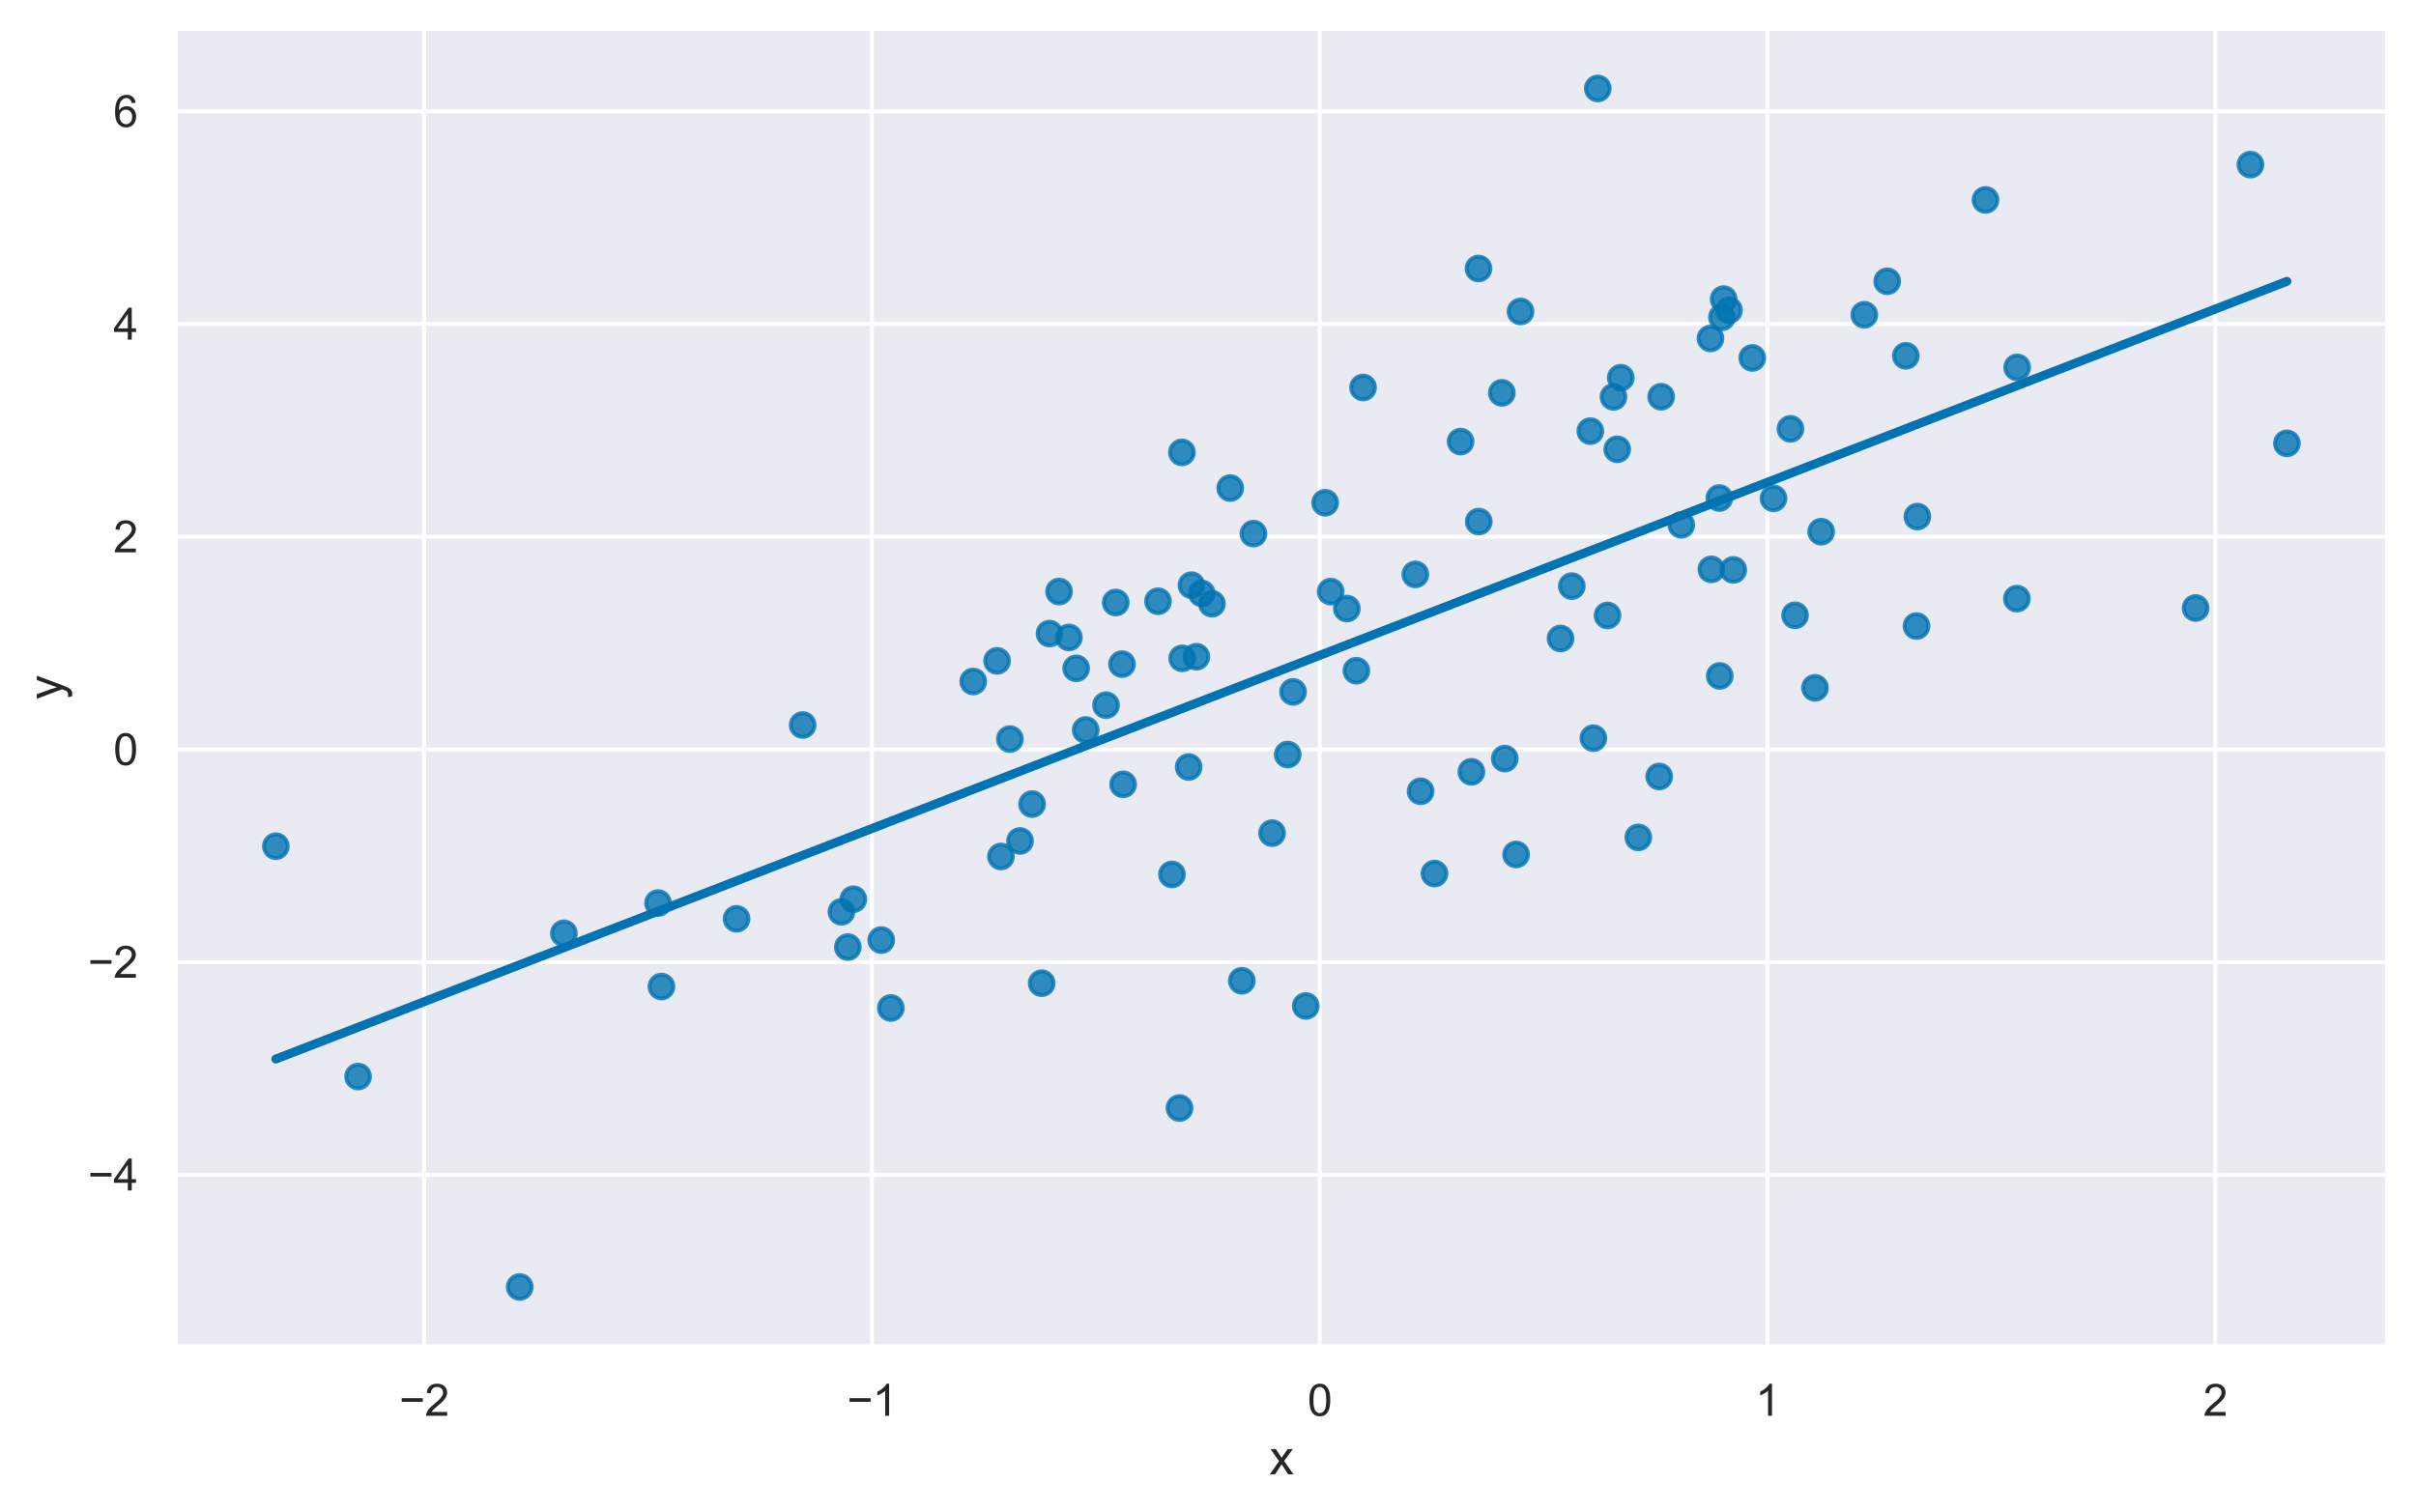 <?xml version="1.0" encoding="utf-8" standalone="no"?>
<!DOCTYPE svg PUBLIC "-//W3C//DTD SVG 1.1//EN"
  "http://www.w3.org/Graphics/SVG/1.1/DTD/svg11.dtd">
<svg xmlns:xlink="http://www.w3.org/1999/xlink" width="609.416pt" height="381.574pt" viewBox="0 0 609.416 381.574" xmlns="http://www.w3.org/2000/svg" version="1.1">
 <defs>
  <style type="text/css">*{stroke-linejoin: round; stroke-linecap: butt}</style>
 </defs>
 <g id="figure_1">
  <g id="patch_1">
   <path d="M 0 381.574 
L 609.416 381.574 
L 609.416 0 
L 0 0 
z
" style="fill: #ffffff"/>
  </g>
  <g id="axes_1">
   <g id="patch_2">
    <path d="M 44.216 339.84 
L 602.216 339.84 
L 602.216 7.2 
L 44.216 7.2 
z
" style="fill: #eaeaf2"/>
   </g>
   <g id="matplotlib.axis_1">
    <g id="xtick_1">
     <g id="line2d_1">
      <path d="M 106.973 339.84 
L 106.973 7.2 
" clip-path="url(#p506892f4d9)" style="fill: none; stroke: #ffffff; stroke-linecap: round"/>
     </g>
     <g id="text_1">
      <!-- −2 -->
      <g style="fill: #262626" transform="translate(100.702 357.214) scale(0.11 -0.11)">
       <defs>
        <path id="ArialMT-2212" d="M 3381 1997 
L 356 1997 
L 356 2522 
L 3381 2522 
L 3381 1997 
z
" transform="scale(0.016)"/>
        <path id="ArialMT-32" d="M 3222 541 
L 3222 0 
L 194 0 
Q 188 203 259 391 
Q 375 700 629 1000 
Q 884 1300 1366 1694 
Q 2113 2306 2375 2664 
Q 2638 3022 2638 3341 
Q 2638 3675 2398 3904 
Q 2159 4134 1775 4134 
Q 1369 4134 1125 3890 
Q 881 3647 878 3216 
L 300 3275 
Q 359 3922 746 4261 
Q 1134 4600 1788 4600 
Q 2447 4600 2831 4234 
Q 3216 3869 3216 3328 
Q 3216 3053 3103 2787 
Q 2991 2522 2730 2228 
Q 2469 1934 1863 1422 
Q 1356 997 1212 845 
Q 1069 694 975 541 
L 3222 541 
z
" transform="scale(0.016)"/>
       </defs>
       <use xlink:href="#ArialMT-2212"/>
       <use xlink:href="#ArialMT-32" x="58.398"/>
      </g>
     </g>
    </g>
    <g id="xtick_2">
     <g id="line2d_2">
      <path d="M 219.925 339.84 
L 219.925 7.2 
" clip-path="url(#p506892f4d9)" style="fill: none; stroke: #ffffff; stroke-linecap: round"/>
     </g>
     <g id="text_2">
      <!-- −1 -->
      <g style="fill: #262626" transform="translate(213.655 357.214) scale(0.11 -0.11)">
       <defs>
        <path id="ArialMT-31" d="M 2384 0 
L 1822 0 
L 1822 3584 
Q 1619 3391 1289 3197 
Q 959 3003 697 2906 
L 697 3450 
Q 1169 3672 1522 3987 
Q 1875 4303 2022 4600 
L 2384 4600 
L 2384 0 
z
" transform="scale(0.016)"/>
       </defs>
       <use xlink:href="#ArialMT-2212"/>
       <use xlink:href="#ArialMT-31" x="58.398"/>
      </g>
     </g>
    </g>
    <g id="xtick_3">
     <g id="line2d_3">
      <path d="M 332.878 339.84 
L 332.878 7.2 
" clip-path="url(#p506892f4d9)" style="fill: none; stroke: #ffffff; stroke-linecap: round"/>
     </g>
     <g id="text_3">
      <!-- 0 -->
      <g style="fill: #262626" transform="translate(329.819 357.214) scale(0.11 -0.11)">
       <defs>
        <path id="ArialMT-30" d="M 266 2259 
Q 266 3072 433 3567 
Q 600 4063 929 4331 
Q 1259 4600 1759 4600 
Q 2128 4600 2406 4451 
Q 2684 4303 2865 4023 
Q 3047 3744 3150 3342 
Q 3253 2941 3253 2259 
Q 3253 1453 3087 958 
Q 2922 463 2592 192 
Q 2263 -78 1759 -78 
Q 1097 -78 719 397 
Q 266 969 266 2259 
z
M 844 2259 
Q 844 1131 1108 757 
Q 1372 384 1759 384 
Q 2147 384 2411 759 
Q 2675 1134 2675 2259 
Q 2675 3391 2411 3762 
Q 2147 4134 1753 4134 
Q 1366 4134 1134 3806 
Q 844 3388 844 2259 
z
" transform="scale(0.016)"/>
       </defs>
       <use xlink:href="#ArialMT-30"/>
      </g>
     </g>
    </g>
    <g id="xtick_4">
     <g id="line2d_4">
      <path d="M 445.83 339.84 
L 445.83 7.2 
" clip-path="url(#p506892f4d9)" style="fill: none; stroke: #ffffff; stroke-linecap: round"/>
     </g>
     <g id="text_4">
      <!-- 1 -->
      <g style="fill: #262626" transform="translate(442.772 357.214) scale(0.11 -0.11)">
       <use xlink:href="#ArialMT-31"/>
      </g>
     </g>
    </g>
    <g id="xtick_5">
     <g id="line2d_5">
      <path d="M 558.783 339.84 
L 558.783 7.2 
" clip-path="url(#p506892f4d9)" style="fill: none; stroke: #ffffff; stroke-linecap: round"/>
     </g>
     <g id="text_5">
      <!-- 2 -->
      <g style="fill: #262626" transform="translate(555.724 357.214) scale(0.11 -0.11)">
       <use xlink:href="#ArialMT-32"/>
      </g>
     </g>
    </g>
    <g id="text_6">
     <!-- x -->
     <g style="fill: #262626" transform="translate(320.216 371.989) scale(0.12 -0.12)">
      <defs>
       <path id="ArialMT-78" d="M 47 0 
L 1259 1725 
L 138 3319 
L 841 3319 
L 1350 2541 
Q 1494 2319 1581 2169 
Q 1719 2375 1834 2534 
L 2394 3319 
L 3066 3319 
L 1919 1756 
L 3153 0 
L 2463 0 
L 1781 1031 
L 1600 1309 
L 728 0 
L 47 0 
z
" transform="scale(0.016)"/>
      </defs>
      <use xlink:href="#ArialMT-78"/>
     </g>
    </g>
   </g>
   <g id="matplotlib.axis_2">
    <g id="ytick_1">
     <g id="line2d_6">
      <path d="M 44.216 296.431 
L 602.216 296.431 
" clip-path="url(#p506892f4d9)" style="fill: none; stroke: #ffffff; stroke-linecap: round"/>
     </g>
     <g id="text_7">
      <!-- −4 -->
      <g style="fill: #262626" transform="translate(22.174 300.368) scale(0.11 -0.11)">
       <defs>
        <path id="ArialMT-34" d="M 2069 0 
L 2069 1097 
L 81 1097 
L 81 1613 
L 2172 4581 
L 2631 4581 
L 2631 1613 
L 3250 1613 
L 3250 1097 
L 2631 1097 
L 2631 0 
L 2069 0 
z
M 2069 1613 
L 2069 3678 
L 634 1613 
L 2069 1613 
z
" transform="scale(0.016)"/>
       </defs>
       <use xlink:href="#ArialMT-2212"/>
       <use xlink:href="#ArialMT-34" x="58.398"/>
      </g>
     </g>
    </g>
    <g id="ytick_2">
     <g id="line2d_7">
      <path d="M 44.216 242.762 
L 602.216 242.762 
" clip-path="url(#p506892f4d9)" style="fill: none; stroke: #ffffff; stroke-linecap: round"/>
     </g>
     <g id="text_8">
      <!-- −2 -->
      <g style="fill: #262626" transform="translate(22.174 246.698) scale(0.11 -0.11)">
       <use xlink:href="#ArialMT-2212"/>
       <use xlink:href="#ArialMT-32" x="58.398"/>
      </g>
     </g>
    </g>
    <g id="ytick_3">
     <g id="line2d_8">
      <path d="M 44.216 189.092 
L 602.216 189.092 
" clip-path="url(#p506892f4d9)" style="fill: none; stroke: #ffffff; stroke-linecap: round"/>
     </g>
     <g id="text_9">
      <!-- 0 -->
      <g style="fill: #262626" transform="translate(28.599 193.029) scale(0.11 -0.11)">
       <use xlink:href="#ArialMT-30"/>
      </g>
     </g>
    </g>
    <g id="ytick_4">
     <g id="line2d_9">
      <path d="M 44.216 135.423 
L 602.216 135.423 
" clip-path="url(#p506892f4d9)" style="fill: none; stroke: #ffffff; stroke-linecap: round"/>
     </g>
     <g id="text_10">
      <!-- 2 -->
      <g style="fill: #262626" transform="translate(28.599 139.36) scale(0.11 -0.11)">
       <use xlink:href="#ArialMT-32"/>
      </g>
     </g>
    </g>
    <g id="ytick_5">
     <g id="line2d_10">
      <path d="M 44.216 81.754 
L 602.216 81.754 
" clip-path="url(#p506892f4d9)" style="fill: none; stroke: #ffffff; stroke-linecap: round"/>
     </g>
     <g id="text_11">
      <!-- 4 -->
      <g style="fill: #262626" transform="translate(28.599 85.69) scale(0.11 -0.11)">
       <use xlink:href="#ArialMT-34"/>
      </g>
     </g>
    </g>
    <g id="ytick_6">
     <g id="line2d_11">
      <path d="M 44.216 28.084 
L 602.216 28.084 
" clip-path="url(#p506892f4d9)" style="fill: none; stroke: #ffffff; stroke-linecap: round"/>
     </g>
     <g id="text_12">
      <!-- 6 -->
      <g style="fill: #262626" transform="translate(28.599 32.021) scale(0.11 -0.11)">
       <defs>
        <path id="ArialMT-36" d="M 3184 3459 
L 2625 3416 
Q 2550 3747 2413 3897 
Q 2184 4138 1850 4138 
Q 1581 4138 1378 3988 
Q 1113 3794 959 3422 
Q 806 3050 800 2363 
Q 1003 2672 1297 2822 
Q 1591 2972 1913 2972 
Q 2475 2972 2870 2558 
Q 3266 2144 3266 1488 
Q 3266 1056 3080 686 
Q 2894 316 2569 119 
Q 2244 -78 1831 -78 
Q 1128 -78 684 439 
Q 241 956 241 2144 
Q 241 3472 731 4075 
Q 1159 4600 1884 4600 
Q 2425 4600 2770 4297 
Q 3116 3994 3184 3459 
z
M 888 1484 
Q 888 1194 1011 928 
Q 1134 663 1356 523 
Q 1578 384 1822 384 
Q 2178 384 2434 671 
Q 2691 959 2691 1453 
Q 2691 1928 2437 2201 
Q 2184 2475 1800 2475 
Q 1419 2475 1153 2201 
Q 888 1928 888 1484 
z
" transform="scale(0.016)"/>
       </defs>
       <use xlink:href="#ArialMT-36"/>
      </g>
     </g>
    </g>
    <g id="text_13">
     <!-- y -->
     <g style="fill: #262626" transform="translate(15.649 176.52) rotate(-90) scale(0.12 -0.12)">
      <defs>
       <path id="ArialMT-79" d="M 397 -1278 
L 334 -750 
Q 519 -800 656 -800 
Q 844 -800 956 -737 
Q 1069 -675 1141 -563 
Q 1194 -478 1313 -144 
Q 1328 -97 1363 -6 
L 103 3319 
L 709 3319 
L 1400 1397 
Q 1534 1031 1641 628 
Q 1738 1016 1872 1384 
L 2581 3319 
L 3144 3319 
L 1881 -56 
Q 1678 -603 1566 -809 
Q 1416 -1088 1222 -1217 
Q 1028 -1347 759 -1347 
Q 597 -1347 397 -1278 
z
" transform="scale(0.016)"/>
      </defs>
      <use xlink:href="#ArialMT-79"/>
     </g>
    </g>
   </g>
   <g id="PathCollection_1">
    <defs>
     <path id="m102cc3659e" d="M 0 3 
C 0.796 3 1.559 2.684 2.121 2.121 
C 2.684 1.559 3 0.796 3 0 
C 3 -0.796 2.684 -1.559 2.121 -2.121 
C 1.559 -2.684 0.796 -3 0 -3 
C -0.796 -3 -1.559 -2.684 -2.121 -2.121 
C -2.684 -1.559 -3 -0.796 -3 0 
C -3 0.796 -2.684 1.559 -2.121 2.121 
C -1.559 2.684 -0.796 3 0 3 
z
" style="stroke: #0173b2; stroke-opacity: 0.8"/>
    </defs>
    <g clip-path="url(#p506892f4d9)">
     <use xlink:href="#m102cc3659e" x="373.005" y="131.604" style="fill: #0173b2; fill-opacity: 0.8; stroke: #0173b2; stroke-opacity: 0.8"/>
     <use xlink:href="#m102cc3659e" x="457.82" y="173.548" style="fill: #0173b2; fill-opacity: 0.8; stroke: #0173b2; stroke-opacity: 0.8"/>
     <use xlink:href="#m102cc3659e" x="476.031" y="70.967" style="fill: #0173b2; fill-opacity: 0.8; stroke: #0173b2; stroke-opacity: 0.8"/>
     <use xlink:href="#m102cc3659e" x="434.776" y="75.465" style="fill: #0173b2; fill-opacity: 0.8; stroke: #0173b2; stroke-opacity: 0.8"/>
     <use xlink:href="#m102cc3659e" x="297.522" y="279.568" style="fill: #0173b2; fill-opacity: 0.8; stroke: #0173b2; stroke-opacity: 0.8"/>
     <use xlink:href="#m102cc3659e" x="553.825" y="153.408" style="fill: #0173b2; fill-opacity: 0.8; stroke: #0173b2; stroke-opacity: 0.8"/>
     <use xlink:href="#m102cc3659e" x="508.817" y="92.698" style="fill: #0173b2; fill-opacity: 0.8; stroke: #0173b2; stroke-opacity: 0.8"/>
     <use xlink:href="#m102cc3659e" x="459.378" y="134.15" style="fill: #0173b2; fill-opacity: 0.8; stroke: #0173b2; stroke-opacity: 0.8"/>
     <use xlink:href="#m102cc3659e" x="273.86" y="184.191" style="fill: #0173b2; fill-opacity: 0.8; stroke: #0173b2; stroke-opacity: 0.8"/>
     <use xlink:href="#m102cc3659e" x="379.565" y="191.402" style="fill: #0173b2; fill-opacity: 0.8; stroke: #0173b2; stroke-opacity: 0.8"/>
     <use xlink:href="#m102cc3659e" x="436.124" y="78.268" style="fill: #0173b2; fill-opacity: 0.8; stroke: #0173b2; stroke-opacity: 0.8"/>
     <use xlink:href="#m102cc3659e" x="431.458" y="85.384" style="fill: #0173b2; fill-opacity: 0.8; stroke: #0173b2; stroke-opacity: 0.8"/>
     <use xlink:href="#m102cc3659e" x="278.985" y="177.919" style="fill: #0173b2; fill-opacity: 0.8; stroke: #0173b2; stroke-opacity: 0.8"/>
     <use xlink:href="#m102cc3659e" x="298.128" y="114.143" style="fill: #0173b2; fill-opacity: 0.8; stroke: #0173b2; stroke-opacity: 0.8"/>
     <use xlink:href="#m102cc3659e" x="292.097" y="151.7" style="fill: #0173b2; fill-opacity: 0.8; stroke: #0173b2; stroke-opacity: 0.8"/>
     <use xlink:href="#m102cc3659e" x="371.142" y="194.739" style="fill: #0173b2; fill-opacity: 0.8; stroke: #0173b2; stroke-opacity: 0.8"/>
     <use xlink:href="#m102cc3659e" x="480.73" y="89.778" style="fill: #0173b2; fill-opacity: 0.8; stroke: #0173b2; stroke-opacity: 0.8"/>
     <use xlink:href="#m102cc3659e" x="508.744" y="151.048" style="fill: #0173b2; fill-opacity: 0.8; stroke: #0173b2; stroke-opacity: 0.8"/>
     <use xlink:href="#m102cc3659e" x="310.314" y="123.153" style="fill: #0173b2; fill-opacity: 0.8; stroke: #0173b2; stroke-opacity: 0.8"/>
     <use xlink:href="#m102cc3659e" x="424.099" y="132.429" style="fill: #0173b2; fill-opacity: 0.8; stroke: #0173b2; stroke-opacity: 0.8"/>
     <use xlink:href="#m102cc3659e" x="326.166" y="174.571" style="fill: #0173b2; fill-opacity: 0.8; stroke: #0173b2; stroke-opacity: 0.8"/>
     <use xlink:href="#m102cc3659e" x="576.852" y="111.859" style="fill: #0173b2; fill-opacity: 0.8; stroke: #0173b2; stroke-opacity: 0.8"/>
     <use xlink:href="#m102cc3659e" x="383.535" y="78.592" style="fill: #0173b2; fill-opacity: 0.8; stroke: #0173b2; stroke-opacity: 0.8"/>
     <use xlink:href="#m102cc3659e" x="396.476" y="147.887" style="fill: #0173b2; fill-opacity: 0.8; stroke: #0173b2; stroke-opacity: 0.8"/>
     <use xlink:href="#m102cc3659e" x="257.29" y="212.182" style="fill: #0173b2; fill-opacity: 0.8; stroke: #0173b2; stroke-opacity: 0.8"/>
     <use xlink:href="#m102cc3659e" x="405.482" y="155.283" style="fill: #0173b2; fill-opacity: 0.8; stroke: #0173b2; stroke-opacity: 0.8"/>
     <use xlink:href="#m102cc3659e" x="281.433" y="152.022" style="fill: #0173b2; fill-opacity: 0.8; stroke: #0173b2; stroke-opacity: 0.8"/>
     <use xlink:href="#m102cc3659e" x="305.699" y="152.33" style="fill: #0173b2; fill-opacity: 0.8; stroke: #0173b2; stroke-opacity: 0.8"/>
     <use xlink:href="#m102cc3659e" x="407.936" y="113.359" style="fill: #0173b2; fill-opacity: 0.8; stroke: #0173b2; stroke-opacity: 0.8"/>
     <use xlink:href="#m102cc3659e" x="303.145" y="149.731" style="fill: #0173b2; fill-opacity: 0.8; stroke: #0173b2; stroke-opacity: 0.8"/>
     <use xlink:href="#m102cc3659e" x="403.022" y="22.32" style="fill: #0173b2; fill-opacity: 0.8; stroke: #0173b2; stroke-opacity: 0.8"/>
     <use xlink:href="#m102cc3659e" x="483.635" y="130.346" style="fill: #0173b2; fill-opacity: 0.8; stroke: #0173b2; stroke-opacity: 0.8"/>
     <use xlink:href="#m102cc3659e" x="166.841" y="248.919" style="fill: #0173b2; fill-opacity: 0.8; stroke: #0173b2; stroke-opacity: 0.8"/>
     <use xlink:href="#m102cc3659e" x="320.877" y="210.209" style="fill: #0173b2; fill-opacity: 0.8; stroke: #0173b2; stroke-opacity: 0.8"/>
     <use xlink:href="#m102cc3659e" x="441.995" y="90.313" style="fill: #0173b2; fill-opacity: 0.8; stroke: #0173b2; stroke-opacity: 0.8"/>
     <use xlink:href="#m102cc3659e" x="343.822" y="97.766" style="fill: #0173b2; fill-opacity: 0.8; stroke: #0173b2; stroke-opacity: 0.8"/>
     <use xlink:href="#m102cc3659e" x="165.98" y="227.849" style="fill: #0173b2; fill-opacity: 0.8; stroke: #0173b2; stroke-opacity: 0.8"/>
     <use xlink:href="#m102cc3659e" x="295.61" y="220.629" style="fill: #0173b2; fill-opacity: 0.8; stroke: #0173b2; stroke-opacity: 0.8"/>
     <use xlink:href="#m102cc3659e" x="433.794" y="170.544" style="fill: #0173b2; fill-opacity: 0.8; stroke: #0173b2; stroke-opacity: 0.8"/>
     <use xlink:href="#m102cc3659e" x="334.264" y="126.847" style="fill: #0173b2; fill-opacity: 0.8; stroke: #0173b2; stroke-opacity: 0.8"/>
     <use xlink:href="#m102cc3659e" x="408.83" y="95.301" style="fill: #0173b2; fill-opacity: 0.8; stroke: #0173b2; stroke-opacity: 0.8"/>
     <use xlink:href="#m102cc3659e" x="401.148" y="108.778" style="fill: #0173b2; fill-opacity: 0.8; stroke: #0173b2; stroke-opacity: 0.8"/>
     <use xlink:href="#m102cc3659e" x="452.785" y="155.245" style="fill: #0173b2; fill-opacity: 0.8; stroke: #0173b2; stroke-opacity: 0.8"/>
     <use xlink:href="#m102cc3659e" x="283.017" y="167.566" style="fill: #0173b2; fill-opacity: 0.8; stroke: #0173b2; stroke-opacity: 0.8"/>
     <use xlink:href="#m102cc3659e" x="339.735" y="153.552" style="fill: #0173b2; fill-opacity: 0.8; stroke: #0173b2; stroke-opacity: 0.8"/>
     <use xlink:href="#m102cc3659e" x="451.626" y="108.203" style="fill: #0173b2; fill-opacity: 0.8; stroke: #0173b2; stroke-opacity: 0.8"/>
     <use xlink:href="#m102cc3659e" x="378.83" y="99.113" style="fill: #0173b2; fill-opacity: 0.8; stroke: #0173b2; stroke-opacity: 0.8"/>
     <use xlink:href="#m102cc3659e" x="335.648" y="149.27" style="fill: #0173b2; fill-opacity: 0.8; stroke: #0173b2; stroke-opacity: 0.8"/>
     <use xlink:href="#m102cc3659e" x="267.139" y="149.248" style="fill: #0173b2; fill-opacity: 0.8; stroke: #0173b2; stroke-opacity: 0.8"/>
     <use xlink:href="#m102cc3659e" x="254.741" y="186.476" style="fill: #0173b2; fill-opacity: 0.8; stroke: #0173b2; stroke-opacity: 0.8"/>
     <use xlink:href="#m102cc3659e" x="271.459" y="168.628" style="fill: #0173b2; fill-opacity: 0.8; stroke: #0173b2; stroke-opacity: 0.8"/>
     <use xlink:href="#m102cc3659e" x="470.249" y="79.423" style="fill: #0173b2; fill-opacity: 0.8; stroke: #0173b2; stroke-opacity: 0.8"/>
     <use xlink:href="#m102cc3659e" x="313.238" y="247.461" style="fill: #0173b2; fill-opacity: 0.8; stroke: #0173b2; stroke-opacity: 0.8"/>
     <use xlink:href="#m102cc3659e" x="185.791" y="231.831" style="fill: #0173b2; fill-opacity: 0.8; stroke: #0173b2; stroke-opacity: 0.8"/>
     <use xlink:href="#m102cc3659e" x="324.816" y="190.375" style="fill: #0173b2; fill-opacity: 0.8; stroke: #0173b2; stroke-opacity: 0.8"/>
     <use xlink:href="#m102cc3659e" x="213.864" y="238.958" style="fill: #0173b2; fill-opacity: 0.8; stroke: #0173b2; stroke-opacity: 0.8"/>
     <use xlink:href="#m102cc3659e" x="260.334" y="202.876" style="fill: #0173b2; fill-opacity: 0.8; stroke: #0173b2; stroke-opacity: 0.8"/>
     <use xlink:href="#m102cc3659e" x="372.942" y="67.748" style="fill: #0173b2; fill-opacity: 0.8; stroke: #0173b2; stroke-opacity: 0.8"/>
     <use xlink:href="#m102cc3659e" x="358.337" y="199.653" style="fill: #0173b2; fill-opacity: 0.8; stroke: #0173b2; stroke-opacity: 0.8"/>
     <use xlink:href="#m102cc3659e" x="500.826" y="50.44" style="fill: #0173b2; fill-opacity: 0.8; stroke: #0173b2; stroke-opacity: 0.8"/>
     <use xlink:href="#m102cc3659e" x="329.378" y="253.823" style="fill: #0173b2; fill-opacity: 0.8; stroke: #0173b2; stroke-opacity: 0.8"/>
     <use xlink:href="#m102cc3659e" x="283.298" y="197.899" style="fill: #0173b2; fill-opacity: 0.8; stroke: #0173b2; stroke-opacity: 0.8"/>
     <use xlink:href="#m102cc3659e" x="356.998" y="144.927" style="fill: #0173b2; fill-opacity: 0.8; stroke: #0173b2; stroke-opacity: 0.8"/>
     <use xlink:href="#m102cc3659e" x="419.013" y="100.1" style="fill: #0173b2; fill-opacity: 0.8; stroke: #0173b2; stroke-opacity: 0.8"/>
     <use xlink:href="#m102cc3659e" x="368.425" y="111.419" style="fill: #0173b2; fill-opacity: 0.8; stroke: #0173b2; stroke-opacity: 0.8"/>
     <use xlink:href="#m102cc3659e" x="69.58" y="213.509" style="fill: #0173b2; fill-opacity: 0.8; stroke: #0173b2; stroke-opacity: 0.8"/>
     <use xlink:href="#m102cc3659e" x="437.215" y="143.792" style="fill: #0173b2; fill-opacity: 0.8; stroke: #0173b2; stroke-opacity: 0.8"/>
     <use xlink:href="#m102cc3659e" x="212.252" y="230.058" style="fill: #0173b2; fill-opacity: 0.8; stroke: #0173b2; stroke-opacity: 0.8"/>
     <use xlink:href="#m102cc3659e" x="434.348" y="80.051" style="fill: #0173b2; fill-opacity: 0.8; stroke: #0173b2; stroke-opacity: 0.8"/>
     <use xlink:href="#m102cc3659e" x="342.131" y="169.227" style="fill: #0173b2; fill-opacity: 0.8; stroke: #0173b2; stroke-opacity: 0.8"/>
     <use xlink:href="#m102cc3659e" x="361.833" y="220.404" style="fill: #0173b2; fill-opacity: 0.8; stroke: #0173b2; stroke-opacity: 0.8"/>
     <use xlink:href="#m102cc3659e" x="262.756" y="248.069" style="fill: #0173b2; fill-opacity: 0.8; stroke: #0173b2; stroke-opacity: 0.8"/>
     <use xlink:href="#m102cc3659e" x="483.419" y="157.957" style="fill: #0173b2; fill-opacity: 0.8; stroke: #0173b2; stroke-opacity: 0.8"/>
     <use xlink:href="#m102cc3659e" x="264.726" y="159.862" style="fill: #0173b2; fill-opacity: 0.8; stroke: #0173b2; stroke-opacity: 0.8"/>
     <use xlink:href="#m102cc3659e" x="301.776" y="165.697" style="fill: #0173b2; fill-opacity: 0.8; stroke: #0173b2; stroke-opacity: 0.8"/>
     <use xlink:href="#m102cc3659e" x="567.655" y="41.534" style="fill: #0173b2; fill-opacity: 0.8; stroke: #0173b2; stroke-opacity: 0.8"/>
     <use xlink:href="#m102cc3659e" x="90.331" y="271.623" style="fill: #0173b2; fill-opacity: 0.8; stroke: #0173b2; stroke-opacity: 0.8"/>
     <use xlink:href="#m102cc3659e" x="298.196" y="166.108" style="fill: #0173b2; fill-opacity: 0.8; stroke: #0173b2; stroke-opacity: 0.8"/>
     <use xlink:href="#m102cc3659e" x="316.167" y="134.638" style="fill: #0173b2; fill-opacity: 0.8; stroke: #0173b2; stroke-opacity: 0.8"/>
     <use xlink:href="#m102cc3659e" x="431.671" y="143.654" style="fill: #0173b2; fill-opacity: 0.8; stroke: #0173b2; stroke-opacity: 0.8"/>
     <use xlink:href="#m102cc3659e" x="251.504" y="166.741" style="fill: #0173b2; fill-opacity: 0.8; stroke: #0173b2; stroke-opacity: 0.8"/>
     <use xlink:href="#m102cc3659e" x="222.284" y="237.194" style="fill: #0173b2; fill-opacity: 0.8; stroke: #0173b2; stroke-opacity: 0.8"/>
     <use xlink:href="#m102cc3659e" x="299.833" y="193.518" style="fill: #0173b2; fill-opacity: 0.8; stroke: #0173b2; stroke-opacity: 0.8"/>
     <use xlink:href="#m102cc3659e" x="393.63" y="161.096" style="fill: #0173b2; fill-opacity: 0.8; stroke: #0173b2; stroke-opacity: 0.8"/>
     <use xlink:href="#m102cc3659e" x="418.516" y="195.919" style="fill: #0173b2; fill-opacity: 0.8; stroke: #0173b2; stroke-opacity: 0.8"/>
     <use xlink:href="#m102cc3659e" x="300.532" y="147.649" style="fill: #0173b2; fill-opacity: 0.8; stroke: #0173b2; stroke-opacity: 0.8"/>
     <use xlink:href="#m102cc3659e" x="252.482" y="216.1" style="fill: #0173b2; fill-opacity: 0.8; stroke: #0173b2; stroke-opacity: 0.8"/>
     <use xlink:href="#m102cc3659e" x="433.699" y="125.658" style="fill: #0173b2; fill-opacity: 0.8; stroke: #0173b2; stroke-opacity: 0.8"/>
     <use xlink:href="#m102cc3659e" x="202.466" y="182.93" style="fill: #0173b2; fill-opacity: 0.8; stroke: #0173b2; stroke-opacity: 0.8"/>
     <use xlink:href="#m102cc3659e" x="269.623" y="160.834" style="fill: #0173b2; fill-opacity: 0.8; stroke: #0173b2; stroke-opacity: 0.8"/>
     <use xlink:href="#m102cc3659e" x="406.986" y="100.137" style="fill: #0173b2; fill-opacity: 0.8; stroke: #0173b2; stroke-opacity: 0.8"/>
     <use xlink:href="#m102cc3659e" x="142.226" y="235.485" style="fill: #0173b2; fill-opacity: 0.8; stroke: #0173b2; stroke-opacity: 0.8"/>
     <use xlink:href="#m102cc3659e" x="215.247" y="226.895" style="fill: #0173b2; fill-opacity: 0.8; stroke: #0173b2; stroke-opacity: 0.8"/>
     <use xlink:href="#m102cc3659e" x="447.355" y="125.741" style="fill: #0173b2; fill-opacity: 0.8; stroke: #0173b2; stroke-opacity: 0.8"/>
     <use xlink:href="#m102cc3659e" x="131.105" y="324.72" style="fill: #0173b2; fill-opacity: 0.8; stroke: #0173b2; stroke-opacity: 0.8"/>
     <use xlink:href="#m102cc3659e" x="413.251" y="211.281" style="fill: #0173b2; fill-opacity: 0.8; stroke: #0173b2; stroke-opacity: 0.8"/>
     <use xlink:href="#m102cc3659e" x="382.421" y="215.591" style="fill: #0173b2; fill-opacity: 0.8; stroke: #0173b2; stroke-opacity: 0.8"/>
     <use xlink:href="#m102cc3659e" x="224.709" y="254.327" style="fill: #0173b2; fill-opacity: 0.8; stroke: #0173b2; stroke-opacity: 0.8"/>
     <use xlink:href="#m102cc3659e" x="245.487" y="171.945" style="fill: #0173b2; fill-opacity: 0.8; stroke: #0173b2; stroke-opacity: 0.8"/>
     <use xlink:href="#m102cc3659e" x="401.915" y="186.252" style="fill: #0173b2; fill-opacity: 0.8; stroke: #0173b2; stroke-opacity: 0.8"/>
    </g>
   </g>
   <g id="line2d_12">
    <path d="M 69.58 267.208 
L 74.704 265.225 
L 79.828 263.243 
L 84.952 261.261 
L 90.076 259.279 
L 95.2 257.297 
L 100.324 255.315 
L 105.447 253.333 
L 110.571 251.351 
L 115.695 249.369 
L 120.819 247.387 
L 125.943 245.405 
L 131.067 243.423 
L 136.191 241.441 
L 141.315 239.459 
L 146.439 237.477 
L 151.563 235.495 
L 156.687 233.513 
L 161.811 231.531 
L 166.935 229.549 
L 172.059 227.567 
L 177.183 225.585 
L 182.307 223.603 
L 187.431 221.62 
L 192.555 219.638 
L 197.679 217.656 
L 202.803 215.674 
L 207.927 213.692 
L 213.051 211.71 
L 218.175 209.728 
L 223.299 207.746 
L 228.423 205.764 
L 233.547 203.782 
L 238.671 201.8 
L 243.795 199.818 
L 248.919 197.836 
L 254.043 195.854 
L 259.167 193.872 
L 264.29 191.89 
L 269.414 189.908 
L 274.538 187.926 
L 279.662 185.944 
L 284.786 183.962 
L 289.91 181.98 
L 295.034 179.998 
L 300.158 178.016 
L 305.282 176.033 
L 310.406 174.051 
L 315.53 172.069 
L 320.654 170.087 
L 325.778 168.105 
L 330.902 166.123 
L 336.026 164.141 
L 341.15 162.159 
L 346.274 160.177 
L 351.398 158.195 
L 356.522 156.213 
L 361.646 154.231 
L 366.77 152.249 
L 371.894 150.267 
L 377.018 148.285 
L 382.142 146.303 
L 387.266 144.321 
L 392.39 142.339 
L 397.514 140.357 
L 402.638 138.375 
L 407.762 136.393 
L 412.886 134.411 
L 418.009 132.428 
L 423.133 130.446 
L 428.257 128.464 
L 433.381 126.482 
L 438.505 124.5 
L 443.629 122.518 
L 448.753 120.536 
L 453.877 118.554 
L 459.001 116.572 
L 464.125 114.59 
L 469.249 112.608 
L 474.373 110.626 
L 479.497 108.644 
L 484.621 106.662 
L 489.745 104.68 
L 494.869 102.698 
L 499.993 100.716 
L 505.117 98.734 
L 510.241 96.752 
L 515.365 94.77 
L 520.489 92.788 
L 525.613 90.806 
L 530.737 88.824 
L 535.861 86.841 
L 540.985 84.859 
L 546.109 82.877 
L 551.233 80.895 
L 556.357 78.913 
L 561.481 76.931 
L 566.605 74.949 
L 571.728 72.967 
L 576.852 70.985 
" clip-path="url(#p506892f4d9)" style="fill: none; stroke: #0173b2; stroke-width: 2.25; stroke-linecap: round"/>
   </g>
   <g id="patch_3">
    <path d="M 44.216 339.84 
L 44.216 7.2 
" style="fill: none; stroke: #ffffff; stroke-width: 1.25; stroke-linejoin: miter; stroke-linecap: square"/>
   </g>
   <g id="patch_4">
    <path d="M 602.216 339.84 
L 602.216 7.2 
" style="fill: none; stroke: #ffffff; stroke-width: 1.25; stroke-linejoin: miter; stroke-linecap: square"/>
   </g>
   <g id="patch_5">
    <path d="M 44.216 339.84 
L 602.216 339.84 
" style="fill: none; stroke: #ffffff; stroke-width: 1.25; stroke-linejoin: miter; stroke-linecap: square"/>
   </g>
   <g id="patch_6">
    <path d="M 44.216 7.2 
L 602.216 7.2 
" style="fill: none; stroke: #ffffff; stroke-width: 1.25; stroke-linejoin: miter; stroke-linecap: square"/>
   </g>
  </g>
 </g>
 <defs>
  <clipPath id="p506892f4d9">
   <rect x="44.216" y="7.2" width="558" height="332.64"/>
  </clipPath>
 </defs>
</svg>